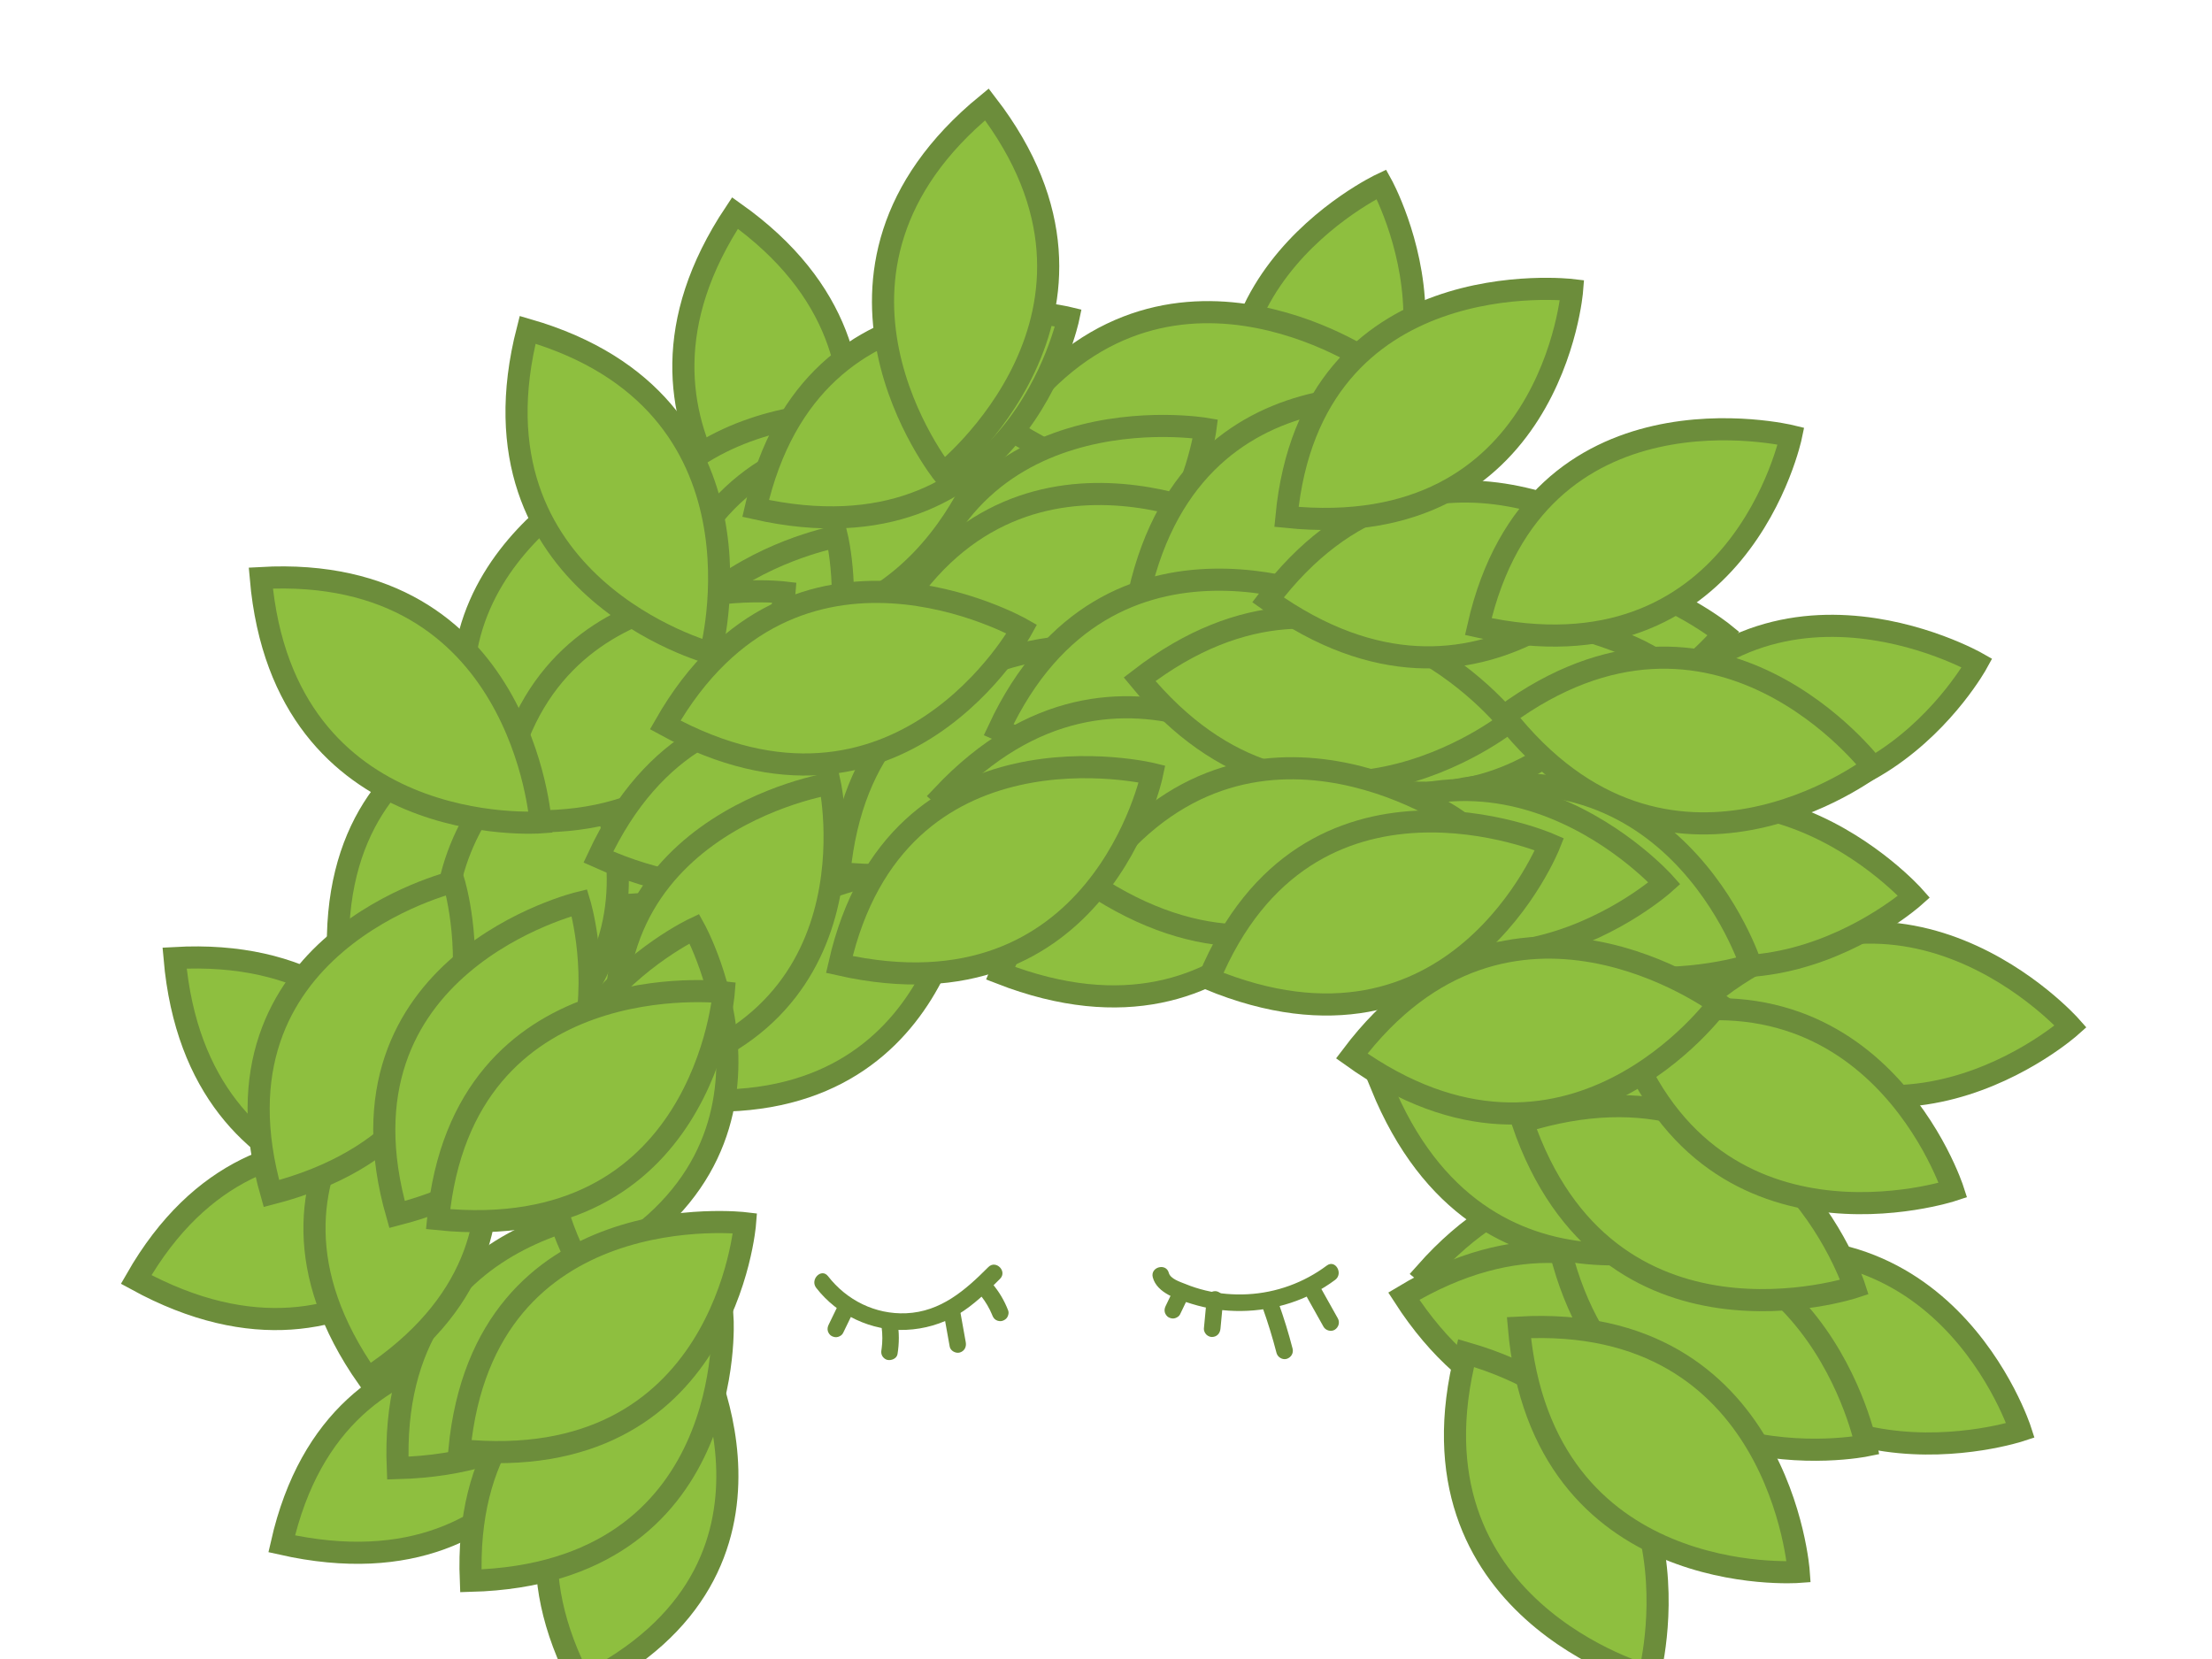 <?xml version="1.0" encoding="utf-8"?>
<!-- Generator: Adobe Illustrator 24.1.3, SVG Export Plug-In . SVG Version: 6.00 Build 0)  -->
<svg version="1.1" id="Layer_1" xmlns="http://www.w3.org/2000/svg" xmlns:xlink="http://www.w3.org/1999/xlink" x="0px" y="0px"
	 viewBox="0 0 400 300" style="enable-background:new 0 0 393.17 469.21;" xml:space="preserve">
<style type="text/css">
	.st0{fill:#8EBF3F;stroke:#6C8D3B;stroke-width:4;stroke-miterlimit:10;}
	.st1{fill:#6C8D3B;}
	.st2{fill:#8EBF3F;}
</style>
<g>
	<g>
		<path class="st0" d="M31.57,173.25c4.16,47.67,50.6,44.18,50.6,44.18S78.93,170.57,31.57,173.25z"/>
		<path class="st0" d="M229.56,95.23c42.89-21.12,20.25-61.92,20.25-61.92S207.29,53.31,229.56,95.23z"/>
		<path class="st0" d="M132.91,38.52c-26.53,39.82,11.91,66.11,11.91,66.11S171.56,66.01,132.91,38.52z"/>
		<path class="st0" d="M293.02,137.23c42.32,23.17,64.5-17.34,64.5-17.34S316.36,96.41,293.02,137.23z"/>
		<path class="st0" d="M242.64,147.68c36.82,30.84,66.92-4.46,66.92-4.46S273.95,112.3,242.64,147.68z"/>
		<path class="st0" d="M181.23,151.99c45.43,16.55,60.82-26.89,60.82-26.89S197.72,108.07,181.23,151.99z"/>
		<path class="st0" d="M150.41,126.27c48.16,4.47,51.25-41.5,51.25-41.5S154.43,79.55,150.41,126.27z"/>
		<path class="st0" d="M103.69,183.44c48.29-1.32,45.52-47.38,45.52-47.38S101.74,136.52,103.69,183.44z"/>
		<path class="st0" d="M94.67,160.93c46.31,13.99,59.08-30.27,59.08-30.27S108.51,116.12,94.67,160.93z"/>
		<path class="st0" d="M200.11,137.66c36.82,30.84,66.92-4.46,66.92-4.46S231.42,102.28,200.11,137.66z"/>
		<path class="st0" d="M165.78,93.51c45.06,17.52,61.44-25.56,61.44-25.56S183.27,49.97,165.78,93.51z"/>
		<path class="st0" d="M138.7,141.97c45.43,16.55,60.82-26.89,60.82-26.89S155.18,98.04,138.7,141.97z"/>
		<path class="st0" d="M107.88,116.25c48.16,4.47,51.25-41.5,51.25-41.5S111.9,69.53,107.88,116.25z"/>
		<path class="st0" d="M61.16,173.42c48.29-1.32,45.52-47.38,45.52-47.38S59.21,126.5,61.16,173.42z"/>
		<path class="st0" d="M119.74,111.17c46.31,13.99,59.08-30.27,59.08-30.27S133.58,66.37,119.74,111.17z"/>
		<path class="st0" d="M275.45,175.22c25.79,40,65.48,15.17,65.48,15.17S316.33,150.67,275.45,175.22z"/>
		<path class="st0" d="M244.98,121.05c37.77,29.73,66.72-6.48,66.72-6.48S275.13,84.73,244.98,121.05z"/>
		<path class="st0" d="M203.08,145.17c38.44,28.91,66.53-7.92,66.53-7.92S232.38,108.2,203.08,145.17z"/>
		<path class="st0" d="M182.52,125.88c44.77,18.22,61.87-24.59,61.87-24.59S200.74,82.62,182.52,125.88z"/>
		<path class="st0" d="M120.17,166.67c46.67,12.75,58.18-31.84,58.18-31.84S132.73,121.5,120.17,166.67z"/>
		<path class="st0" d="M182.07,77.24c40.06,26.73,65.91-11.64,65.91-11.64S209.1,38.65,182.07,77.24z"/>
		<path class="st0" d="M164.24,115.98c47.84,7.24,53.74-38.44,53.74-38.44S171.1,69.6,164.24,115.98z"/>
		<path class="st0" d="M115.04,151.44c47.23-9.41,36.3-54.41,36.3-54.41S104.77,105.45,115.04,151.44z"/>
		<path class="st0" d="M90.16,147.36c42.89-21.12,20.25-61.92,20.25-61.92S67.89,105.45,90.16,147.36z"/>
		<path class="st0" d="M105.31,304.72c42.89-21.12,20.25-61.92,20.25-61.92S83.04,262.8,105.31,304.72z"/>
		<path class="st0" d="M90.19,194.48c39.82-26.13,12.21-63.96,12.21-63.96S62.8,155.49,90.19,194.48z"/>
		<path class="st0" d="M221.65,117.91c32.34,35.27,67.04,4.22,67.04,4.22S257.58,86.93,221.65,117.91z"/>
		<path class="st0" d="M160.1,114.25c42.84,22.23,64.05-18.77,64.05-18.77S182.47,72.91,160.1,114.25z"/>
		<path class="st0" d="M136.64,91.94c47.21,10.63,56.56-34.46,56.56-34.46S147.01,46.22,136.64,91.94z"/>
		<path class="st0" d="M50.94,279.17c47.21,10.63,56.56-34.46,56.56-34.46S61.32,233.45,50.94,279.17z"/>
		<path class="st0" d="M90.2,148.16c48.12,4.92,51.66-41.02,51.66-41.02S94.68,101.48,90.2,148.16z"/>
		<path class="st0" d="M108.2,154.98c44.06,19.81,62.79-22.34,62.79-22.34S128.06,112.42,108.2,154.98z"/>
		<path class="st0" d="M307.41,181.39c32.34,35.27,67.04,4.22,67.04,4.22S343.33,150.42,307.41,181.39z"/>
		<path class="st0" d="M279.09,157.93c32.34,35.27,67.04,4.22,67.04,4.22S315.01,126.96,279.09,157.93z"/>
		<path class="st0" d="M233.06,136.75c42.84,22.23,64.05-18.77,64.05-18.77S255.43,95.41,233.06,136.75z"/>
		<path class="st0" d="M205.98,107.33c47.21,10.63,56.56-34.46,56.56-34.46S216.35,61.61,205.98,107.33z"/>
		<path class="st0" d="M151.78,157.87c48.12,4.92,51.66-41.02,51.66-41.02S156.25,111.19,151.78,157.87z"/>
		<path class="st0" d="M180.58,131.96c44.06,19.81,62.79-22.34,62.79-22.34S200.44,89.41,180.58,131.96z"/>
		<path class="st0" d="M247.96,148.89C263.24,193.6,308,178.77,308,178.77S293.82,134.6,247.96,148.89z"/>
		<path class="st0" d="M256.56,144.61c15.28,44.71,60.04,29.88,60.04,29.88S302.42,130.32,256.56,144.61z"/>
		<path class="st0" d="M170.47,143.84c35.82,31.93,67.05-2.43,67.05-2.43S202.91,109.44,170.47,143.84z"/>
		<path class="st0" d="M272.04,129.44c29.48,37.54,66.58,9.2,66.58,9.2S310.34,101.26,272.04,129.44z"/>
		<path class="st0" d="M206.07,122.83c30.33,36.91,66.75,7.76,66.75,7.76S243.7,93.82,206.07,122.83z"/>
		<path class="st0" d="M229.29,108.47c39.12,28.03,66.3-9.45,66.3-9.45S257.68,70.82,229.29,108.47z"/>
		<path class="st0" d="M120.29,131.09c42.32,23.17,64.5-17.34,64.5-17.34S143.63,90.27,120.29,131.09z"/>
		<path class="st0" d="M24.62,231.37c42.32,23.17,64.5-17.34,64.5-17.34S47.96,190.55,24.62,231.37z"/>
		<path class="st0" d="M233.95,155.7c32.45,35.17,67.05,4.02,67.05,4.02S269.77,124.61,233.95,155.7z"/>
		<path class="st0" d="M305.33,228.79c15.28,44.71,60.04,29.88,60.04,29.88S351.18,214.5,305.33,228.79z"/>
		<path class="st0" d="M257.78,230.16c36.82,30.84,66.92-4.46,66.92-4.46S289.1,194.78,257.78,230.16z"/>
		<path class="st0" d="M180.93,175.99c45.06,17.52,61.44-25.56,61.44-25.56S198.42,132.44,180.93,175.99z"/>
		<path class="st0" d="M123.03,198.73c48.16,4.47,51.25-41.5,51.25-41.5S127.05,152,123.03,198.73z"/>
		<path class="st0" d="M71.93,265.48c48.29-1.32,45.52-47.38,45.52-47.38S69.97,218.56,71.93,265.48z"/>
		<path class="st0" d="M85.14,285.86c48.29-1.32,45.52-47.38,45.52-47.38S83.19,238.94,85.14,285.86z"/>
		<path class="st0" d="M253.85,234.39c25.79,40,65.48,15.17,65.48,15.17S294.73,209.84,253.85,234.39z"/>
		<path class="st0" d="M260.13,203.53c37.77,29.73,66.72-6.48,66.72-6.48S290.28,167.21,260.13,203.53z"/>
		<path class="st0" d="M197.21,159.71c40.06,26.73,65.91-11.64,65.91-11.64S224.25,121.13,197.21,159.71z"/>
		<path class="st0" d="M112.52,195.32c47.45-8.39,37.55-53.6,37.55-53.6S103.31,149.14,112.52,195.32z"/>
		<path class="st0" d="M105.31,229.84c42.89-21.12,20.25-61.92,20.25-61.92S83.04,187.92,105.31,229.84z"/>
		<path class="st0" d="M66.52,249.21c39.82-26.13,12.21-63.96,12.21-63.96S39.13,210.22,66.52,249.21z"/>
		<path class="st0" d="M49.08,215.83c46.56-12.05,32.98-56.39,32.98-56.39S36.1,170.46,49.08,215.83z"/>
		<path class="st0" d="M71.8,219.62c46.56-12.05,32.98-56.39,32.98-56.39S58.82,174.26,71.8,219.62z"/>
		<path class="st0" d="M267.32,113.31c47.21,10.63,56.56-34.46,56.56-34.46S277.69,67.59,267.32,113.31z"/>
		<path class="st0" d="M232.63,93.47c48.12,4.92,51.66-41.02,51.66-41.02S237.1,46.79,232.63,93.47z"/>
		<path class="st0" d="M303.85,204.6"/>
		<path class="st0" d="M151.78,174.41c47.21,10.63,56.56-34.46,56.56-34.46S162.16,128.69,151.78,174.41z"/>
		<path class="st0" d="M79.22,220.46c48.12,4.92,51.66-41.02,51.66-41.02S83.7,173.78,79.22,220.46z"/>
		<path class="st0" d="M83.07,262.22c48.12,4.92,51.66-41.02,51.66-41.02S87.55,215.54,83.07,262.22z"/>
		<path class="st0" d="M95.41,59.64c-11.9,46.34,33.07,58.47,33.07,58.47S140.97,72.83,95.41,59.64z"/>
		<path class="st0" d="M178.46,18.88c-37,30.33-7.92,66.71-7.92,66.71S207.4,56.46,178.46,18.88z"/>
		<path class="st0" d="M47.16,104.53c4.16,47.67,50.6,44.18,50.6,44.18S94.52,101.85,47.16,104.53z"/>
		<path class="st0" d="M281.65,224.01c10.2,46.75,55.81,37.38,55.81,37.38S328.28,215.33,281.65,224.01z"/>
		<path class="st0" d="M265.11,244.68c-11.9,46.34,33.07,58.47,33.07,58.47S310.67,257.87,265.11,244.68z"/>
		<path class="st0" d="M274.67,240.07c4.16,47.67,50.6,44.18,50.6,44.18S322.02,237.39,274.67,240.07z"/>
		<path class="st0" d="M249.77,196.19c18.17,44.72,60.91,27.29,60.91,27.29S293.61,179.26,249.77,196.19z"/>
		<path class="st0" d="M218.61,177.01c44.71,18.5,61.59-24.35,61.59-24.35S236.59,133.72,218.61,177.01z"/>
		<path class="st0" d="M275.31,202.87c15.28,44.71,60.04,29.88,60.04,29.88S321.16,188.58,275.31,202.87z"/>
		<path class="st0" d="M293.13,185.33c15.28,44.71,60.04,29.88,60.04,29.88S338.98,171.04,293.13,185.33z"/>
		<path class="st0" d="M244.44,190.95c39.12,28.03,66.3-9.45,66.3-9.45S272.82,153.29,244.44,190.95z"/>
	</g>
</g>
<g>
	<g>
		<g>
			<g>
				<path class="st1" d="M147.6,232.89c3.83,4.94,9.98,7.85,16.24,7.59c3.28-0.14,6.52-1.07,9.34-2.75c2.89-1.72,5.3-4.11,7.66-6.48
					c1.36-1.37-0.76-3.49-2.12-2.12c-4.2,4.22-8.62,8.08-14.87,8.35c-5.56,0.23-10.73-2.34-14.12-6.71
					C148.53,229.24,146.42,231.38,147.6,232.89L147.6,232.89z"/>
			</g>
		</g>
		<g>
			<g>
				<path class="st1" d="M208.46,230.98c0.75,2.89,4.56,4.02,7.08,4.81c2.86,0.89,5.9,1.31,8.89,1.28
					c6.08-0.06,12.13-1.98,17.01-5.63c1.53-1.14,0.03-3.75-1.51-2.59c-4.16,3.11-9.15,4.92-14.34,5.19
					c-2.55,0.13-5.1-0.08-7.58-0.68c-1.24-0.3-2.46-0.68-3.64-1.17c-0.94-0.38-2.72-0.92-3.01-2.01
					C210.87,228.32,207.97,229.11,208.46,230.98L208.46,230.98z"/>
			</g>
		</g>
		<g>
			<g>
				<path class="st1" d="M212.37,232.87c-0.53,1.1-1.05,2.19-1.58,3.29c-0.18,0.37-0.26,0.75-0.15,1.16c0.1,0.35,0.36,0.72,0.69,0.9
					c0.35,0.18,0.77,0.28,1.16,0.15c0.35-0.11,0.73-0.34,0.9-0.69c0.53-1.1,1.05-2.19,1.58-3.29c0.18-0.37,0.26-0.75,0.15-1.16
					c-0.1-0.35-0.36-0.73-0.69-0.9c-0.35-0.18-0.77-0.28-1.16-0.15C212.91,232.3,212.53,232.53,212.37,232.87L212.37,232.87z"/>
			</g>
		</g>
		<g>
			<g>
				<path class="st1" d="M218.2,234.98c-0.17,1.76-0.33,3.52-0.5,5.29c-0.03,0.36,0.19,0.81,0.44,1.06
					c0.26,0.26,0.69,0.46,1.06,0.44c0.88-0.04,1.42-0.66,1.5-1.5c0.17-1.76,0.33-3.52,0.5-5.29c0.03-0.36-0.19-0.81-0.44-1.06
					c-0.26-0.26-0.69-0.46-1.06-0.44C218.82,233.52,218.28,234.14,218.2,234.98L218.2,234.98z"/>
			</g>
		</g>
		<g>
			<g>
				<path class="st1" d="M228.3,236.41c0.97,2.71,1.82,5.47,2.54,8.26c0.2,0.76,1.08,1.29,1.85,1.05c0.78-0.25,1.26-1.03,1.05-1.85
					c-0.72-2.79-1.57-5.55-2.54-8.26c-0.26-0.74-1.03-1.31-1.85-1.05C228.62,234.8,228.02,235.62,228.3,236.41L228.3,236.41z"/>
			</g>
		</g>
		<g>
			<g>
				<path class="st1" d="M236.39,234.66c0.98,1.75,1.96,3.5,2.94,5.25c0.38,0.69,1.38,0.97,2.05,0.54c0.69-0.45,0.95-1.32,0.54-2.05
					c-0.98-1.75-1.96-3.5-2.94-5.25c-0.38-0.69-1.38-0.97-2.05-0.54C236.23,233.05,235.98,233.92,236.39,234.66L236.39,234.66z"/>
			</g>
		</g>
		<g>
			<g>
				<path class="st1" d="M177.25,234.18c0.16,0.19,0.32,0.38,0.47,0.58c-0.08-0.1-0.16-0.2-0.23-0.3c0.78,1.01,1.42,2.11,1.91,3.28
					c-0.05-0.12-0.1-0.24-0.15-0.36c0.06,0.14,0.11,0.28,0.17,0.42c0.15,0.38,0.33,0.69,0.69,0.9c0.32,0.19,0.8,0.27,1.16,0.15
					c0.36-0.12,0.71-0.34,0.9-0.69c0.18-0.34,0.29-0.79,0.15-1.16c-0.7-1.82-1.67-3.46-2.94-4.94c-0.24-0.28-0.71-0.44-1.06-0.44
					c-0.37,0-0.81,0.16-1.06,0.44c-0.26,0.29-0.46,0.66-0.44,1.06C176.83,233.53,176.98,233.86,177.25,234.18L177.25,234.18z"/>
			</g>
		</g>
		<g>
			<g>
				<path class="st1" d="M170.67,237.56c0.36,1.99,0.71,3.97,1.07,5.96c0.14,0.77,1.12,1.28,1.85,1.05c0.83-0.27,1.2-1.02,1.05-1.85
					c-0.36-1.99-0.71-3.97-1.07-5.96c-0.14-0.77-1.12-1.28-1.85-1.05C170.88,235.98,170.52,236.73,170.67,237.56L170.67,237.56z"/>
			</g>
		</g>
		<g>
			<g>
				<path class="st1" d="M159.38,239.77c0.03,0.19,0.06,0.39,0.09,0.58c-0.02-0.13-0.04-0.27-0.05-0.4c0.18,1.34,0.18,2.68,0,4.02
					c0.02-0.13,0.04-0.27,0.05-0.4c-0.02,0.16-0.05,0.32-0.07,0.49c-0.07,0.41-0.07,0.78,0.15,1.16c0.18,0.31,0.54,0.61,0.9,0.69
					c0.72,0.16,1.71-0.22,1.85-1.05c0.32-1.98,0.32-3.91-0.02-5.89c-0.06-0.35-0.4-0.72-0.69-0.9c-0.32-0.19-0.8-0.27-1.16-0.15
					C159.6,238.2,159.24,238.94,159.38,239.77L159.38,239.77z"/>
			</g>
		</g>
		<g>
			<g>
				<path class="st1" d="M151.7,235.73c-0.62,1.27-1.23,2.54-1.85,3.81c-0.18,0.37-0.26,0.75-0.15,1.16c0.1,0.35,0.36,0.73,0.69,0.9
					c0.35,0.18,0.77,0.28,1.16,0.15c0.36-0.11,0.73-0.34,0.9-0.69c0.62-1.27,1.23-2.54,1.85-3.81c0.18-0.37,0.26-0.75,0.15-1.16
					c-0.1-0.35-0.36-0.73-0.69-0.9c-0.35-0.18-0.77-0.28-1.16-0.15C152.25,235.15,151.87,235.38,151.7,235.73L151.7,235.73z"/>
			</g>
		</g>
	</g>
</g>
</svg>
